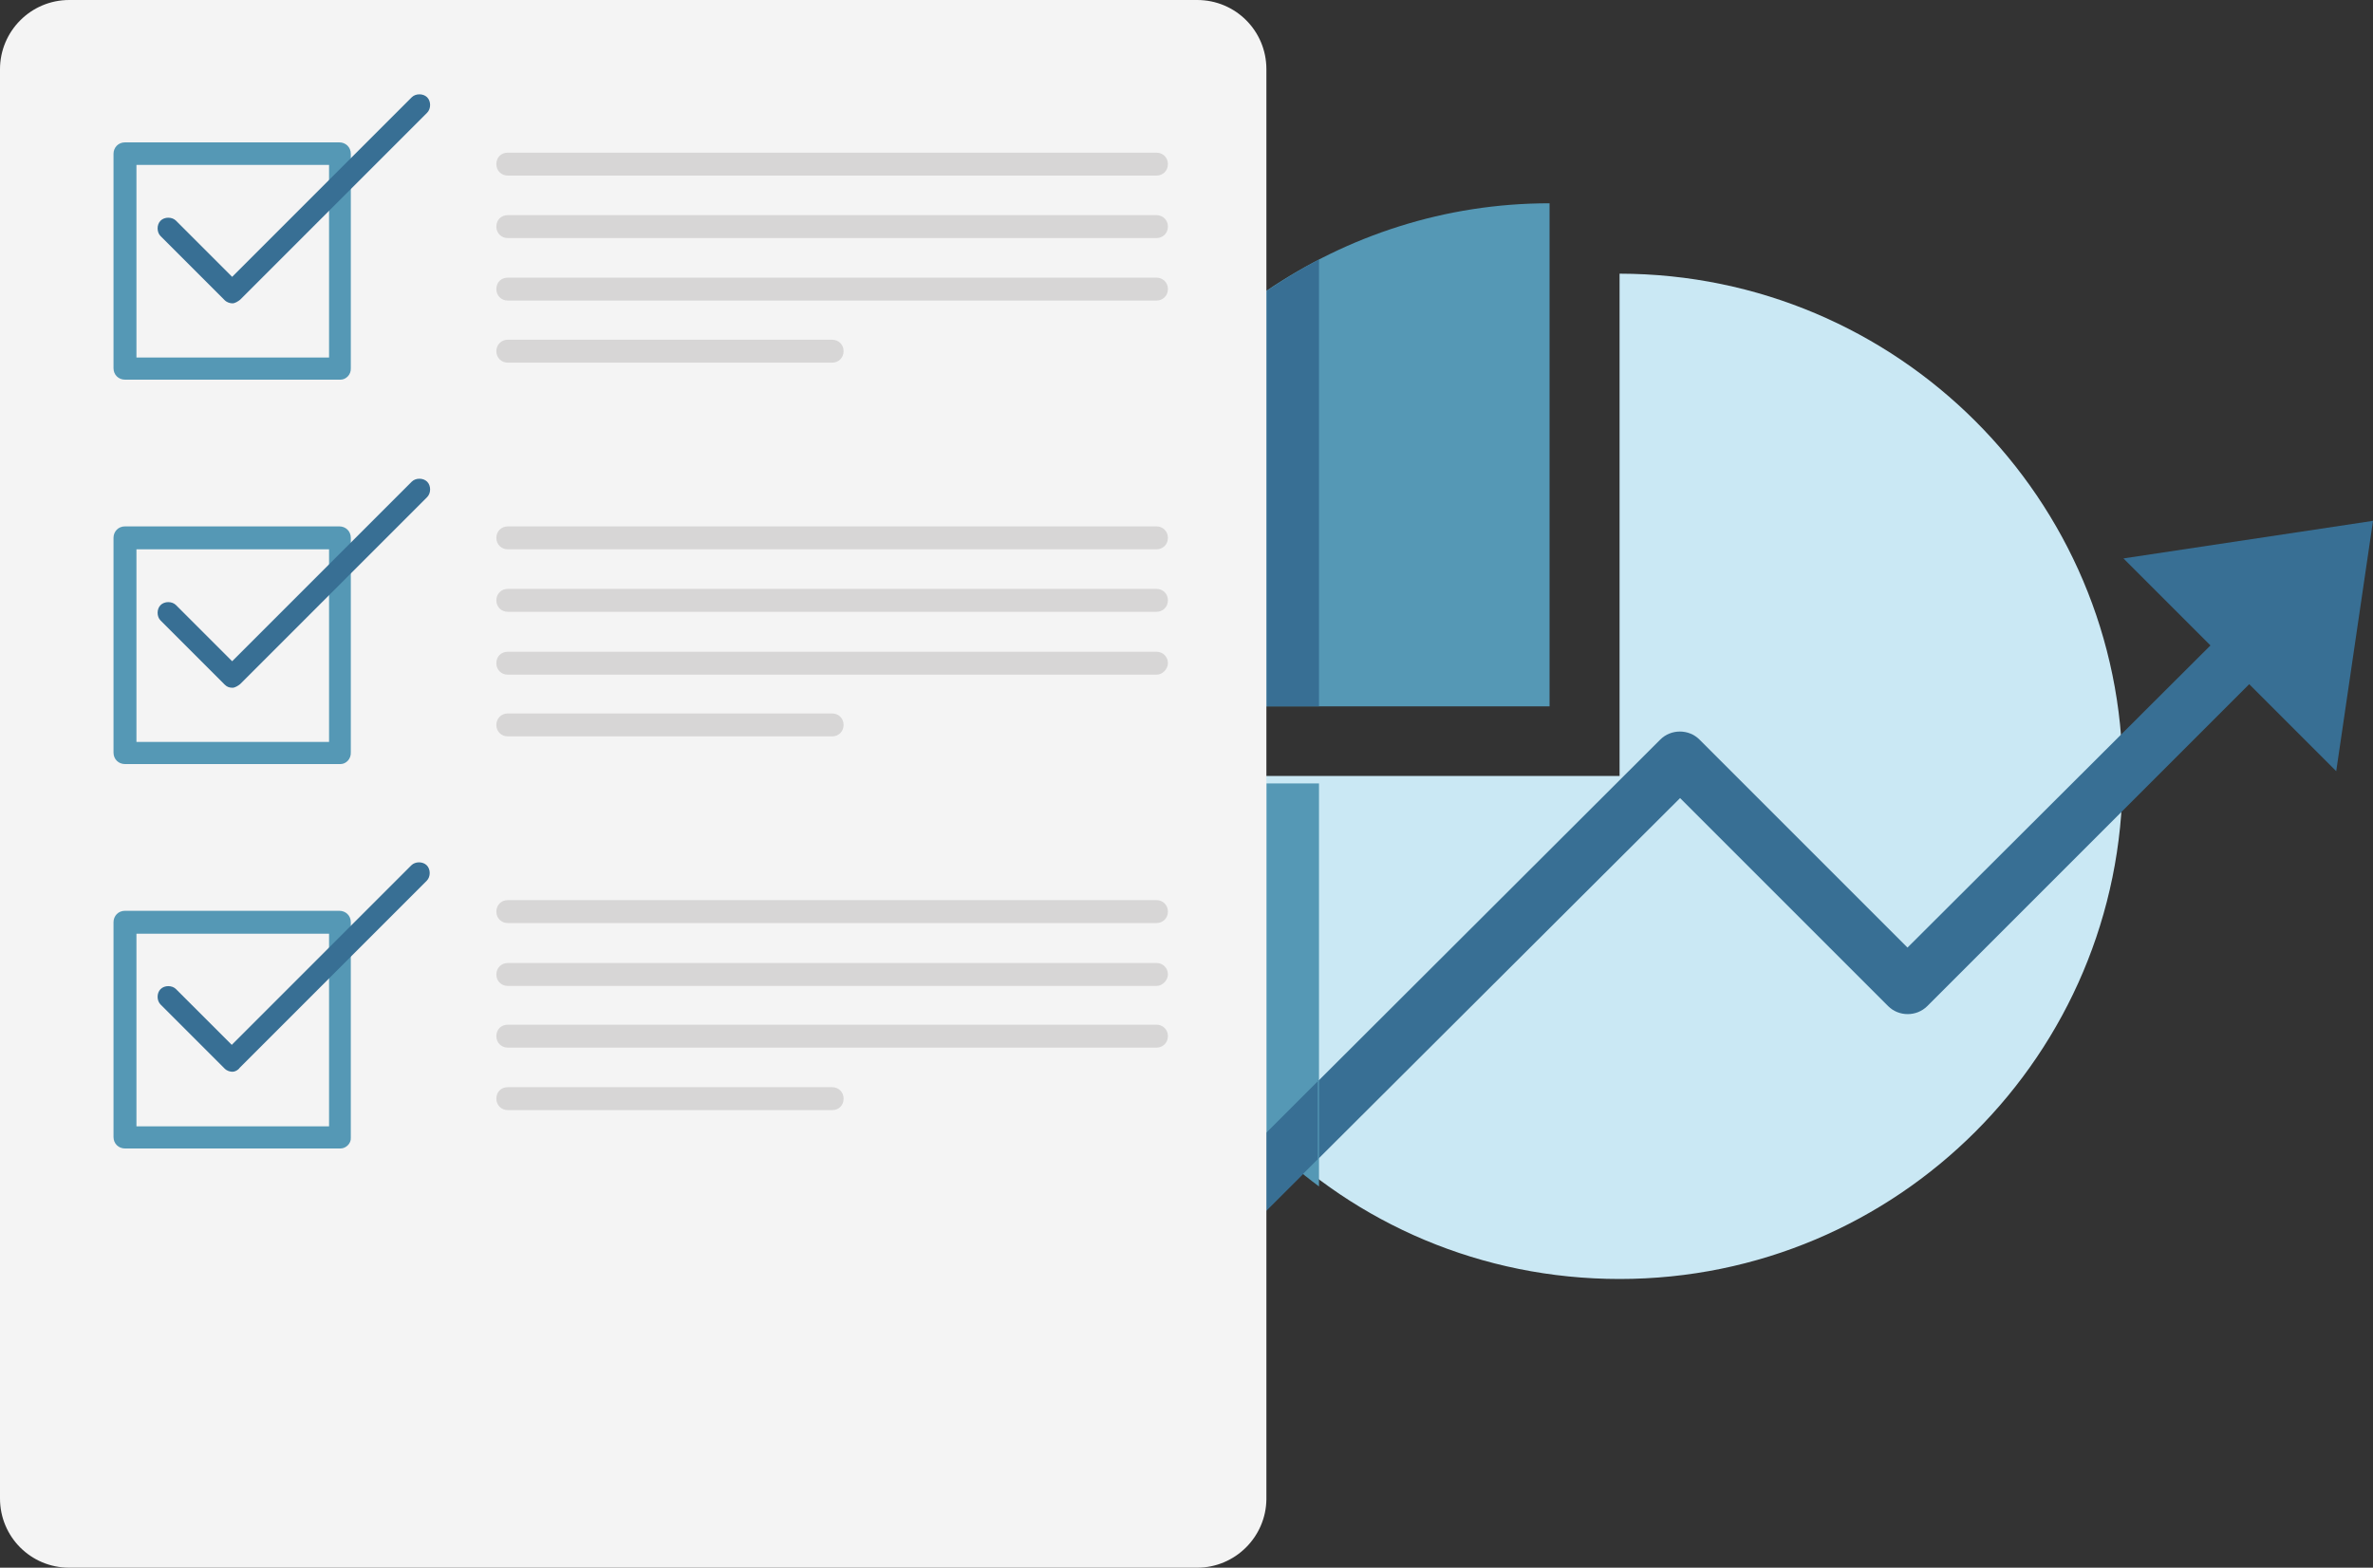 <svg xmlns="http://www.w3.org/2000/svg" class="mr-homepage-feature-icon mr-homepage-feature-icon-report" viewBox="0 101.8 600 396.4">
      <rect x="0" y="101.8" width="600" height="396.4" fill="#333333" stroke="none"/>
      <g class="mr-homepage-feature-icon-report-pie">
            <path fill="#CAE8F4" d="M536.7,298c0,70.3-56.9,127.2-127.2,127.2c-34.9,0-66.6-14-89.4-36.8v-90.4h89.4v-127&#xA;                  C479.8,171.1,536.7,228,536.7,298"/>
            <path fill="#5598B5" d="M391.8,153.2v127.2h-71.7v-105C340.7,161.4,365.3,153.2,391.8,153.2"/>
            <path fill="#386F94" d="M600,233.5l-9.3,63.3l-22-22l-81.4,81.4c-2.7,2.7-7.2,2.7-9.9,0l-52.6-52.6L320.1,408v-19.7l99.7-99.5&#xA;                  c2.7-2.7,7.2-2.7,9.9,0l52.6,52.6l76.6-76.4l-22-22L600,233.5L600,233.5z"/>
            <path fill="#5598B5" d="M333.5,300.1v101.7c-4.7-3.5-9.3-7.4-13.3-11.5v-90.4h13.3V300.1z"/>
            <path fill="#386F94" d="M333.5,374.9L277.4,431c-2.7,2.7-2.7,7.2,0,9.9c1.4,1.4,3.1,2,4.9,2s3.5-0.6,4.9-2l46-46v-19.9H333.5&#xA;                  L333.5,374.9z M333.5,167.4v113h-13.3v-105C324.5,172.5,329,169.8,333.5,167.4"/>
      </g>
      <path fill="#F4F4F4" d="M302.7,498.2H17.5c-9.7,0-17.5-7.8-17.5-17.5V119.3c0-9.6,7.8-17.5,17.5-17.5h285.2&#xA;            c9.7,0,17.5,7.8,17.5,17.5v361.6C320.1,490.4,312.3,498.2,302.7,498.2"/>
      <path fill="#5598B5" d="M86.1,197.8H31.6c-1.6,0-2.9-1.2-2.9-2.9v-54.2c0-1.6,1.2-2.9,2.9-2.9h54.2c1.6,0,2.9,1.2,2.9,2.9v54.2&#xA;            C88.8,196.5,87.5,197.8,86.1,197.8 M34.5,192.2h48.7v-48.7H34.5C34.5,143.5,34.5,192.2,34.5,192.2z"/>
      <path class="mr-homepage-feature-icon-report-checkmark1" fill="#386F94" d="M58.8,178.5c-0.6,0-1.4-0.2-2-0.8l-16.2-16.2c-1-1-1-2.9,0-3.9c1-1,2.9-1,3.9,0l14.2,14.2&#xA;            l45.4-45.4c1-1,2.9-1,3.9,0c1,1,1,2.9,0,3.9l-47.3,47.3C60.2,178,59.4,178.5,58.8,178.5"/>
      <path fill="#5598B5" d="M86.1,295H31.6c-1.6,0-2.9-1.2-2.9-2.9v-54.3c0-1.6,1.2-2.9,2.9-2.9h54.2c1.6,0,2.9,1.2,2.9,2.9v54.2&#xA;            C88.8,293.7,87.5,295,86.1,295 M34.5,289.4h48.7v-48.7H34.5L34.5,289.4L34.5,289.4z"/>
      <path class="mr-homepage-feature-icon-report-checkmark2" fill="#386F94" d="M58.8,275.7c-0.8,0-1.4-0.2-2-0.8l-16.2-16.2c-1-1-1-2.9,0-3.9c1-1,2.9-1,3.9,0l14.2,14.2&#xA;            l45.4-45.4c1-1,2.9-1,3.9,0c1,1,1,2.9,0,3.9l-47.3,47.3C60.2,275.2,59.4,275.7,58.8,275.7"/>
      <path fill="#5598B5" d="M86.1,392.2H31.6c-1.6,0-2.9-1.2-2.9-2.9V335c0-1.6,1.2-2.9,2.9-2.9h54.2c1.6,0,2.9,1.2,2.9,2.9v54.5&#xA;            C88.8,390.9,87.5,392.2,86.1,392.2 M34.5,386.6h48.7v-48.7H34.5C34.5,337.9,34.5,386.6,34.5,386.6z"/>
      <path class="mr-homepage-feature-icon-report-checkmark3" fill="#386F94" d="M58.8,372.8c-0.6,0-1.4-0.2-2-0.8l-16.2-16.2c-1-1-1-2.9,0-3.9c1-1,2.9-1,3.9,0L58.6,366&#xA;            l45.4-45.4c1-1,2.9-1,3.9,0c1,1,1,2.9,0,3.9l-47.3,47.3C60.2,372.4,59.4,372.8,58.8,372.8"/>
      <path fill="#D7D6D6" d="M292.4,146.2h-164c-1.6,0-2.9-1.2-2.9-2.9s1.2-2.9,2.9-2.9h164c1.6,0,2.9,1.2,2.9,2.9&#xA;            C295.3,145,294,146.2,292.4,146.2 M292.4,162h-164c-1.6,0-2.9-1.2-2.9-2.9s1.2-2.9,2.9-2.9h164c1.6,0,2.9,1.2,2.9,2.9&#xA;            S294,162,292.4,162 M292.4,177.8h-164c-1.6,0-2.9-1.2-2.9-2.9s1.2-2.9,2.9-2.9h164c1.6,0,2.9,1.2,2.9,2.9&#xA;            C295.3,176.6,294,177.8,292.4,177.8 M210.4,193.5h-82c-1.6,0-2.9-1.2-2.9-2.9c0-1.6,1.2-2.9,2.9-2.9h82c1.6,0,2.9,1.2,2.9,2.9&#xA;            C213.3,192.2,212.1,193.5,210.4,193.5 M292.4,240.7h-164c-1.6,0-2.9-1.2-2.9-2.9c0-1.6,1.2-2.9,2.9-2.9h164c1.6,0,2.9,1.2,2.9,2.9&#xA;            C295.3,239.5,294,240.7,292.4,240.7 M292.4,256.5h-164c-1.6,0-2.9-1.2-2.9-2.9c0-1.6,1.2-2.9,2.9-2.9h164c1.6,0,2.9,1.2,2.9,2.9&#xA;            C295.3,255.3,294,256.5,292.4,256.5 M292.4,272.4h-164c-1.6,0-2.9-1.2-2.9-2.9s1.2-2.9,2.9-2.9h164c1.6,0,2.9,1.2,2.9,2.9&#xA;            C295.3,270.9,294,272.4,292.4,272.4 M210.4,288h-82c-1.6,0-2.9-1.2-2.9-2.9c0-1.6,1.2-2.9,2.9-2.9h82c1.6,0,2.9,1.2,2.9,2.9&#xA;            C213.3,286.7,212.1,288,210.4,288 M292.4,335.2h-164c-1.6,0-2.9-1.2-2.9-2.9c0-1.6,1.2-2.9,2.9-2.9h164c1.6,0,2.9,1.2,2.9,2.9&#xA;            C295.3,334,294,335.2,292.4,335.2 M292.4,351.1h-164c-1.6,0-2.9-1.2-2.9-2.9c0-1.6,1.2-2.9,2.9-2.9h164c1.6,0,2.9,1.2,2.9,2.9&#xA;            C295.3,349.6,294,351.1,292.4,351.1 M292.4,366.7h-164c-1.6,0-2.9-1.2-2.9-2.9s1.2-2.9,2.9-2.9h164c1.6,0,2.9,1.2,2.9,2.9&#xA;            C295.3,365.5,294,366.7,292.4,366.7 M210.4,382.5h-82c-1.6,0-2.9-1.2-2.9-2.9s1.2-2.9,2.9-2.9h82c1.6,0,2.9,1.2,2.9,2.9&#xA;            C213.3,381.3,212.1,382.5,210.4,382.5"/>
</svg>